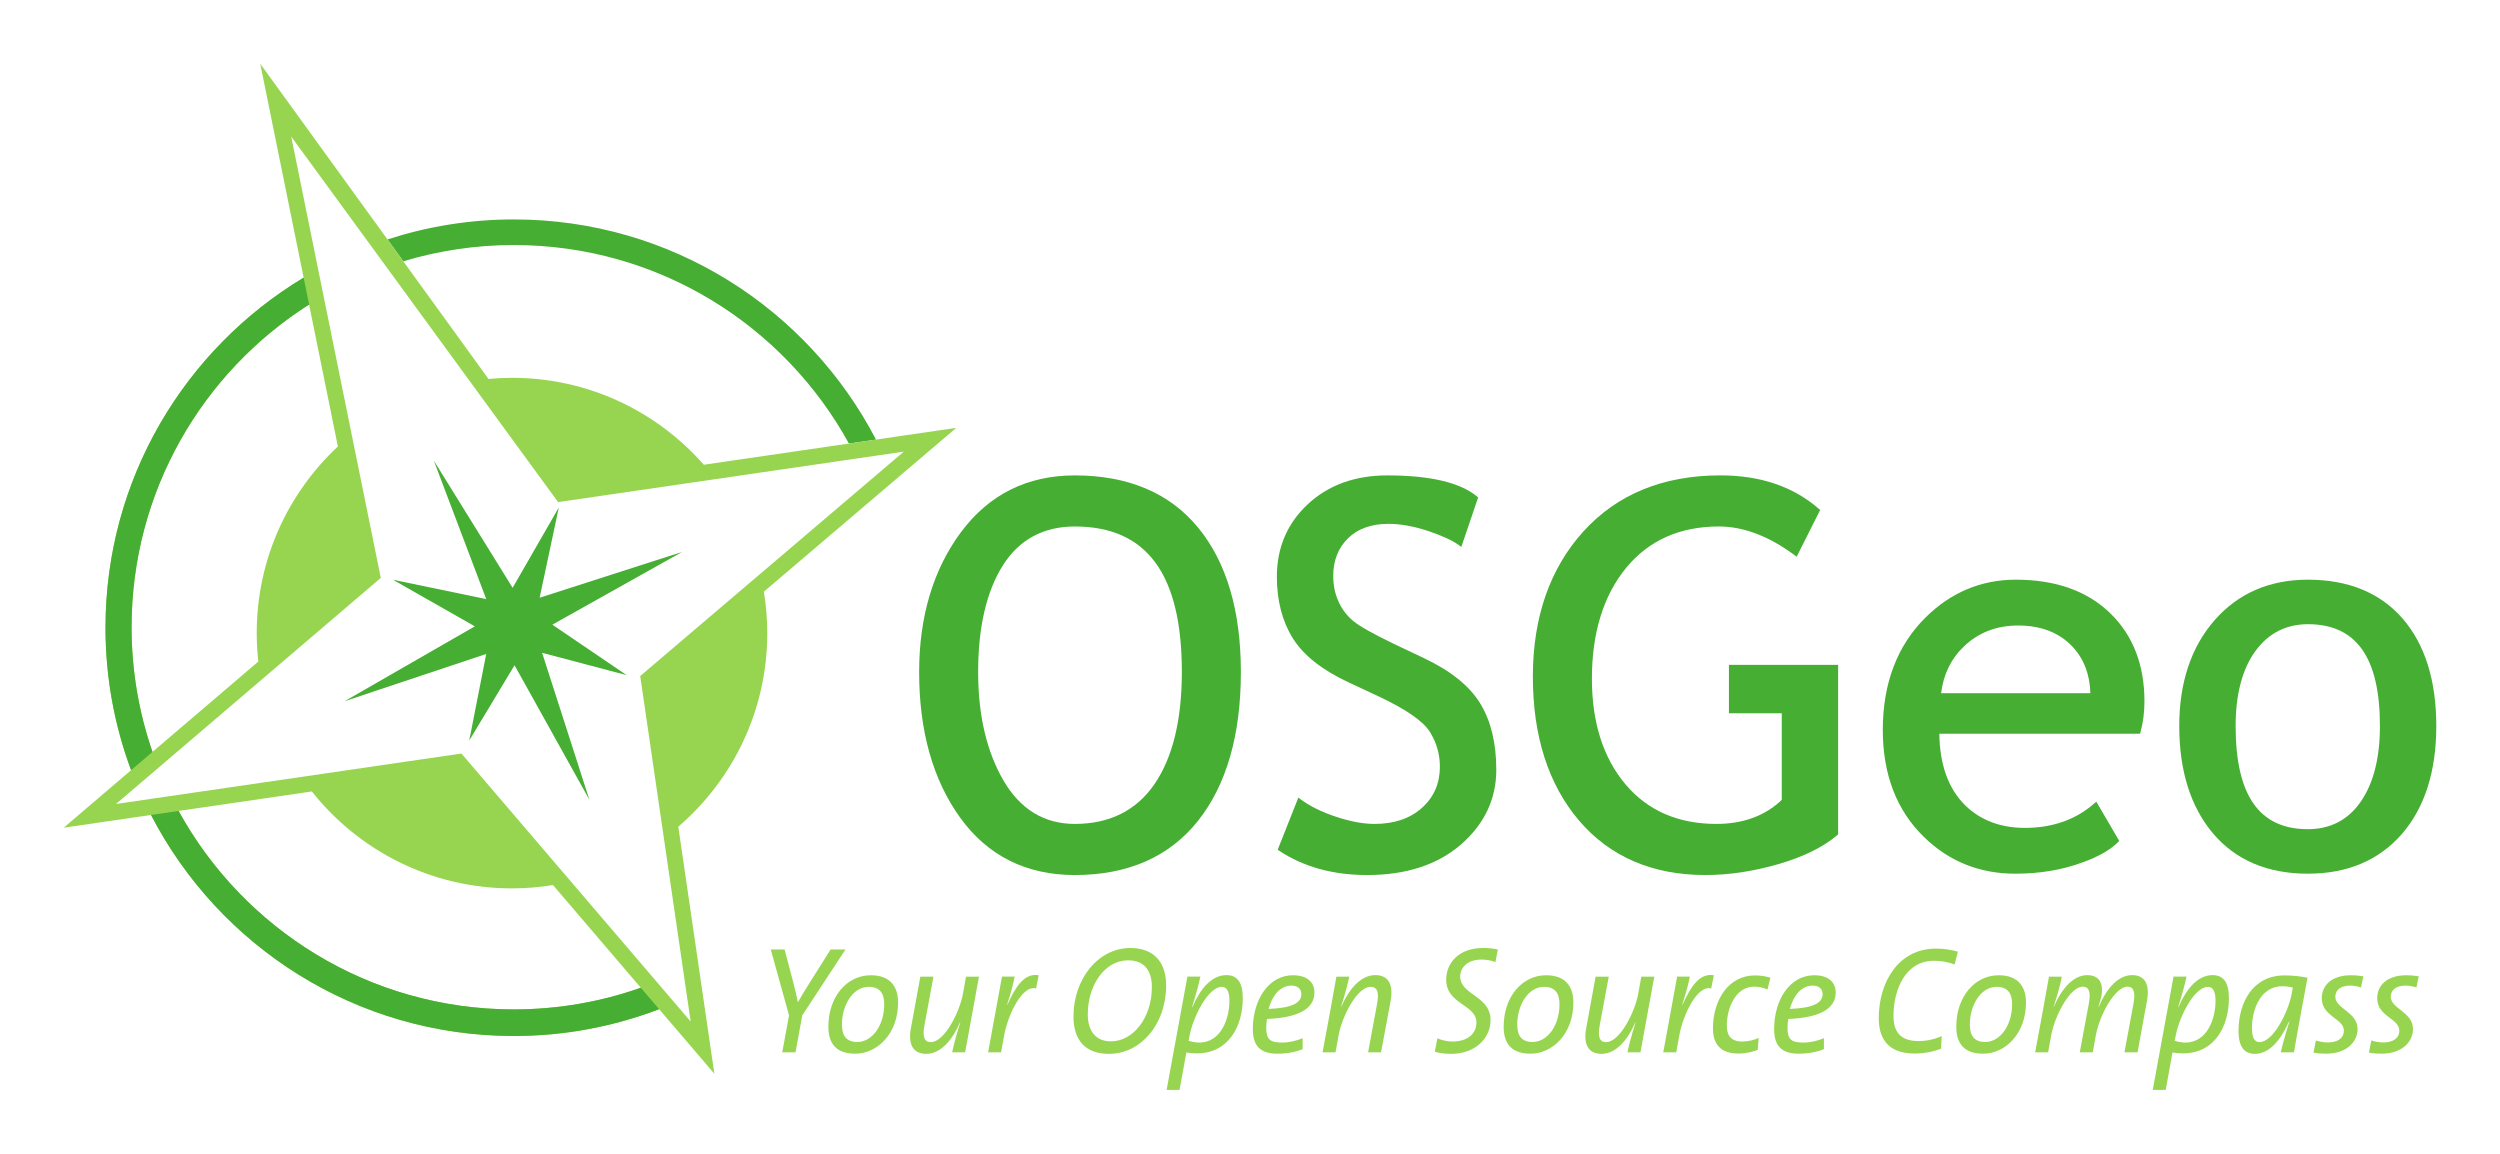 <?xml version="1.0" encoding="UTF-8" standalone="no"?>
<!-- Created with Inkscape (http://www.inkscape.org/) -->

<svg
   xmlns:dc="http://purl.org/dc/elements/1.1/"
   xmlns:cc="http://creativecommons.org/ns#"
   xmlns:rdf="http://www.w3.org/1999/02/22-rdf-syntax-ns#"
   xmlns:svg="http://www.w3.org/2000/svg"
   xmlns="http://www.w3.org/2000/svg"
   xmlns:sodipodi="http://sodipodi.sourceforge.net/DTD/sodipodi-0.dtd"
   xmlns:inkscape="http://www.inkscape.org/namespaces/inkscape"
   id="svg2"
   sodipodi:version="0.32"
   inkscape:version="0.48.4 r9939"
   width="392.407"
   height="181.082"
   xml:space="preserve"
   sodipodi:docname="osgeo-logo.svg"
   inkscape:output_extension="org.inkscape.output.svg.inkscape"
   version="1.1"><defs
     id="defs5"><inkscape:perspective
       sodipodi:type="inkscape:persp3d"
       inkscape:vp_x="0 : 526.18109 : 1"
       inkscape:vp_y="0 : 1000 : 0"
       inkscape:vp_z="744.09448 : 526.18109 : 1"
       inkscape:persp3d-origin="372.04724 : 350.78739 : 1"
       id="perspective9" /><clipPath
       clipPathUnits="userSpaceOnUse"
       id="clipPath17"><path
         d="M 0,792 612,792 612,0 0,0 0,792 z"
         id="path19"
         inkscape:connector-curvature="0" /></clipPath></defs><sodipodi:namedview
     inkscape:window-height="857"
     inkscape:window-width="716"
     inkscape:pageshadow="2"
     inkscape:pageopacity="0.0"
     guidetolerance="10.0"
     gridtolerance="10.0"
     objecttolerance="10.0"
     borderopacity="1.0"
     bordercolor="#666666"
     pagecolor="#ffffff"
     id="base"
     showgrid="false"
     inkscape:zoom="0.5030303"
     inkscape:cx="200.2069"
     inkscape:cy="90.180375"
     inkscape:window-x="720"
     inkscape:window-y="41"
     inkscape:current-layer="g11"
     fit-margin-top="10"
     fit-margin-left="10"
     fit-margin-right="10"
     fit-margin-bottom="10"
     inkscape:window-maximized="0" /><g
     id="g11"
     inkscape:groupmode="layer"
     inkscape:label="Official Logo"
     transform="matrix(1.25,0,0,-1.25,-186.269,585.902)"><g
       id="g13"><g
         id="g15"
         clip-path="url(#clipPath17)"><g
           id="g21"
           transform="translate(275.05,370.666)"><path
             d="m 0,0 c -2.13,3.634 -3.21,8.231 -3.21,13.663 0,5.647 1.053,10.163 3.123,13.423 2.051,3.226 5.085,4.858 9.016,4.858 9.046,0 13.441,-5.978 13.441,-18.281 C 22.37,7.63 21.205,2.883 18.908,-0.442 16.634,-3.736 13.274,-5.404 8.929,-5.404 5.108,-5.404 2.106,-3.586 0,0 m -5.357,31.244 c -3.491,-4.698 -5.262,-10.612 -5.262,-17.581 0,-7.401 1.734,-13.557 5.163,-18.297 3.445,-4.77 8.283,-7.189 14.382,-7.189 6.678,0 11.882,2.289 15.47,6.801 3.572,4.496 5.386,10.782 5.386,18.685 0,7.715 -1.808,13.816 -5.374,18.147 -3.574,4.347 -8.783,6.55 -15.482,6.55 -5.967,0 -10.769,-2.395 -14.283,-7.116"
             style="fill:#46ae33;fill-opacity:1;fill-rule:nonzero;stroke:none"
             id="path23"
             inkscape:connector-curvature="0" /></g><g
           id="g25"
           transform="translate(313.246,405.416)"><path
             d="m 0,0 c -2.586,-2.399 -3.895,-5.466 -3.895,-9.111 0,-2.982 0.668,-5.579 1.991,-7.709 1.318,-2.132 3.664,-3.995 6.976,-5.538 l 3.862,-1.807 c 3.408,-1.606 5.56,-3.1 6.392,-4.439 0.832,-1.338 1.252,-2.81 1.252,-4.372 0,-2.076 -0.75,-3.808 -2.236,-5.147 -1.488,-1.347 -3.494,-2.031 -5.971,-2.031 -1.402,0 -3.017,0.296 -4.805,0.889 -1.785,0.586 -3.293,1.328 -4.484,2.207 l -0.279,0.207 -2.592,-6.545 0.176,-0.117 c 3.045,-2.031 6.763,-3.06 11.056,-3.06 4.891,0 8.852,1.291 11.782,3.837 2.941,2.553 4.435,5.708 4.435,9.378 0,3.354 -0.68,6.159 -2.025,8.345 -1.346,2.188 -3.707,4.09 -7.02,5.657 l -3.935,1.868 c -2.508,1.212 -4.188,2.157 -4.985,2.819 -0.785,0.648 -1.408,1.465 -1.845,2.429 -0.444,0.969 -0.666,2.057 -0.666,3.239 0,1.906 0.621,3.49 1.843,4.701 1.225,1.214 2.94,1.826 5.094,1.826 1.496,0 3.15,-0.297 4.916,-0.875 1.762,-0.584 3.086,-1.191 3.943,-1.808 l 0.288,-0.215 2.113,6.218 -0.139,0.116 C 19.121,2.719 15.33,3.61 9.969,3.61 5.934,3.61 2.578,2.396 0,0"
             style="fill:#46ae33;fill-opacity:1;fill-rule:nonzero;stroke:none"
             id="path27"
             inkscape:connector-curvature="0" /></g><g
           id="g29"
           transform="translate(347.861,402.008)"><path
             d="m 0,0 c -4.223,-4.647 -6.365,-10.792 -6.365,-18.251 0,-7.48 1.953,-13.564 5.806,-18.084 3.866,-4.53 9.202,-6.83 15.864,-6.83 2.951,0 6.039,0.466 9.17,1.374 3.142,0.911 5.63,2.14 7.396,3.644 l 0.096,0.076 0,21.3 -13.711,0 0,-6.083 6.633,0 0,-10.875 c -2.09,-1.997 -4.848,-3.017 -8.209,-3.017 -4.805,0 -8.647,1.677 -11.428,4.989 -2.791,3.322 -4.203,7.778 -4.203,13.24 0,5.748 1.439,10.428 4.285,13.905 2.832,3.463 6.752,5.216 11.658,5.216 3.086,0 6.287,-1.216 9.518,-3.609 l 0.254,-0.187 2.947,5.865 -0.156,0.135 C 26.377,5.601 22.217,7.021 17.182,7.021 10.01,7.021 4.229,4.655 0,0"
             style="fill:#46ae33;fill-opacity:1;fill-rule:nonzero;stroke:none"
             id="path31"
             inkscape:connector-curvature="0" /></g><g
           id="g33"
           transform="translate(395.643,387.565)"><path
             d="m 0,0 c 1.814,1.733 4.098,2.612 6.783,2.612 2.875,0 5.178,-0.894 6.84,-2.663 1.455,-1.559 2.18,-3.539 2.236,-5.841 l -18.742,0 C -2.598,-3.573 -1.662,-1.575 0,0 m -4.854,3.604 c -3.55,-3.531 -5.351,-8.276 -5.351,-14.106 0,-5.62 1.756,-10.154 5.219,-13.49 3.115,-3.027 6.951,-4.561 11.41,-4.561 3.074,0 5.898,0.472 8.408,1.406 2.006,0.71 3.527,1.574 4.512,2.569 l 0.142,0.143 -2.884,4.932 -0.239,-0.215 c -2.316,-2.045 -5.25,-3.083 -8.724,-3.083 -3.039,0 -5.549,0.947 -7.475,2.809 -2.133,2.095 -3.221,5.134 -3.269,9.011 l 25.205,0 0.052,0.195 c 0.332,1.178 0.5,2.48 0.5,3.873 0,4.531 -1.412,8.225 -4.205,10.973 C 15.57,6.916 11.551,8.366 6.502,8.366 2.146,8.366 -1.67,6.763 -4.854,3.604"
             style="fill:#46ae33;fill-opacity:1;fill-rule:nonzero;stroke:none"
             id="path35"
             inkscape:connector-curvature="0" /></g><g
           id="g37"
           transform="translate(429.744,377.553)"><path
             d="m 0,0 c 0,3.992 0.838,7.162 2.488,9.422 1.633,2.233 3.848,3.365 6.588,3.365 6.084,0 9.043,-4.181 9.043,-12.787 0,-4.015 -0.814,-7.22 -2.428,-9.526 -1.587,-2.276 -3.812,-3.426 -6.615,-3.426 C 2.969,-12.952 0,-8.717 0,0 M -2.641,13.292 C -5.586,9.927 -7.08,5.458 -7.08,0 c 0,-5.627 1.432,-10.174 4.258,-13.504 2.834,-3.343 6.836,-5.037 11.898,-5.037 4.951,0 8.918,1.677 11.799,4.985 2.869,3.303 4.322,7.861 4.322,13.556 0,5.714 -1.42,10.253 -4.224,13.487 -2.815,3.244 -6.815,4.891 -11.897,4.891 -4.818,0 -8.763,-1.711 -11.717,-5.086"
             style="fill:#46ae33;fill-opacity:1;fill-rule:nonzero;stroke:none"
             id="path39"
             inkscape:connector-curvature="0" /></g><g
           id="g41"
           transform="translate(249.76,341.228)"><path
             d="m 0,0 -0.851,-4.646 -1.666,0 0.851,4.646 -2.295,8.265 1.739,0 1.149,-4.365 c 0.203,-0.761 0.37,-1.508 0.517,-2.234 l 0.02,0 c 0.428,0.782 0.962,1.623 1.499,2.485 l 2.591,4.114 1.869,0 L 0,0"
             style="fill:#97d550;fill-opacity:1;fill-rule:nonzero;stroke:none"
             id="path43"
             inkscape:connector-curvature="0" /></g><g
           id="g45"
           transform="translate(258.104,344.804)"><path
             d="m 0,0 c -2.018,0 -3.367,-2.332 -3.367,-4.725 0,-1.414 0.556,-2.199 1.943,-2.199 1.795,0 3.369,1.99 3.369,4.765 C 1.945,-0.764 1.333,0 0,0 m -1.701,-8.395 c -2.317,0 -3.37,1.204 -3.37,3.385 0,3.787 2.331,6.465 5.331,6.465 2.426,0 3.424,-1.415 3.424,-3.424 0,-3.922 -2.612,-6.426 -5.385,-6.426"
             style="fill:#97d550;fill-opacity:1;fill-rule:nonzero;stroke:none"
             id="path47"
             inkscape:connector-curvature="0" /></g><g
           id="g49"
           transform="translate(270.208,336.582)"><path
             d="m 0,0 -1.627,0 c 0.129,0.63 0.371,1.72 1.016,3.746 l -0.035,0 c -0.872,-2.009 -2.313,-3.938 -4.239,-3.938 -1.701,0 -2.295,1.241 -1.924,3.231 l 1.185,6.464 1.645,0 -1.126,-6.081 c -0.28,-1.492 -0.019,-2.144 0.794,-2.144 1.704,0 3.609,3.733 4.036,6.084 l 0.386,2.141 1.627,0 L 0,0"
             style="fill:#97d550;fill-opacity:1;fill-rule:nonzero;stroke:none"
             id="path51"
             inkscape:connector-curvature="0" /></g><g
           id="g53"
           transform="translate(279.11,344.595)"><path
             d="m 0,0 c -1.7,0.498 -3.517,-3.232 -3.998,-5.875 l -0.388,-2.138 -1.631,0 1.741,9.504 1.593,0 C -2.832,0.67 -3.09,-0.344 -3.628,-2.01 l 0.036,-0.018 c 1.038,2.313 2.15,3.997 3.925,3.692 L 0,0"
             style="fill:#97d550;fill-opacity:1;fill-rule:nonzero;stroke:none"
             id="path55"
             inkscape:connector-curvature="0" /></g><g
           id="g57"
           transform="translate(290.678,348.134)"><path
             d="m 0,0 c -2.959,0 -5.07,-3.136 -5.07,-6.792 0,-2.083 0.997,-3.383 2.904,-3.383 2.831,0 5.145,3.002 5.145,6.827 C 2.979,-1.302 2.019,0 0,0 m -2.405,-11.746 c -3.018,0 -4.462,1.76 -4.462,4.707 0,4.667 3.071,8.586 7.144,8.586 2.905,0 4.494,-1.72 4.494,-4.705 0,-4.912 -3.218,-8.588 -7.176,-8.588"
             style="fill:#97d550;fill-opacity:1;fill-rule:nonzero;stroke:none"
             id="path59"
             inkscape:connector-curvature="0" /></g><g
           id="g61"
           transform="translate(302.445,344.804)"><path
             d="m 0,0 c -1.738,0 -3.607,-3.807 -4.034,-6.043 l -0.148,-0.728 c 0.389,-0.132 0.945,-0.227 1.334,-0.227 2.703,0 3.793,2.909 3.793,5.258 C 0.945,-0.497 0.576,0 0,0 m -3.164,-8.357 c -0.462,0 -0.87,0.039 -1.295,0.115 l -0.854,-4.706 -1.625,0 2.608,14.231 1.63,0 c -0.166,-0.822 -0.407,-1.76 -1.037,-3.808 l 0.039,-0.018 c 0.942,2.238 2.387,4.016 4.274,4.016 1.33,0 2.053,-0.88 2.053,-2.888 0,-3.5 -1.76,-6.942 -5.793,-6.942"
             style="fill:#97d550;fill-opacity:1;fill-rule:nonzero;stroke:none"
             id="path63"
             inkscape:connector-curvature="0" /></g><g
           id="g65"
           transform="translate(311.182,344.958)"><path
             d="M 0,0 C -1.463,0 -2.443,-1.322 -2.867,-2.926 -0.018,-2.812 1.242,-2.22 1.242,-1.07 1.242,-0.381 0.74,0 0,0 m -3.072,-4.187 c -0.055,-0.29 -0.092,-0.766 -0.092,-1.11 0,-1.474 0.5,-1.855 1.98,-1.855 0.868,0 1.795,0.211 2.59,0.552 l 0,-1.378 c -0.888,-0.362 -1.961,-0.571 -3.164,-0.571 -2.109,0 -3.09,0.934 -3.09,3.078 0,3.694 1.981,6.772 5.034,6.772 1.96,0 2.701,-1.033 2.701,-2.162 0,-2.047 -2.018,-3.174 -5.959,-3.326"
             style="fill:#97d550;fill-opacity:1;fill-rule:nonzero;stroke:none"
             id="path67"
             inkscape:connector-curvature="0" /></g><g
           id="g69"
           transform="translate(322.434,336.582)"><path
             d="M 0,0 -1.627,0 -0.5,6.082 c 0.279,1.491 0.02,2.14 -0.813,2.14 -1.703,0 -3.591,-3.728 -4.015,-6.083 L -5.717,0 -7.346,0 -6.42,4.972 c 0.24,1.356 0.572,3.136 0.811,4.531 l 1.613,0 C -4.109,8.872 -4.365,7.784 -5.014,5.755 l 0.037,0 c 0.868,2.009 2.331,3.939 4.254,3.939 1.702,0 2.278,-1.243 1.928,-3.23 L 0,0"
             style="fill:#97d550;fill-opacity:1;fill-rule:nonzero;stroke:none"
             id="path71"
             inkscape:connector-curvature="0" /></g><g
           id="g73"
           transform="translate(336.793,347.921)"><path
             d="m 0,0 c -0.609,0.229 -1.273,0.308 -1.738,0.308 -1.85,0 -2.684,-1.091 -2.684,-2.123 0,-2.334 3.813,-2.414 3.813,-5.472 0,-2.39 -2.036,-4.246 -4.94,-4.246 -0.666,0 -1.445,0.078 -2.055,0.268 l 0.315,1.685 c 0.519,-0.231 1.258,-0.403 1.887,-0.403 1.925,0 3.017,0.977 3.017,2.41 0,2.237 -3.795,2.256 -3.795,5.355 0,2.121 1.61,3.979 4.61,3.979 0.629,0 1.183,-0.038 1.886,-0.19 L 0,0"
             style="fill:#97d550;fill-opacity:1;fill-rule:nonzero;stroke:none"
             id="path75"
             inkscape:connector-curvature="0" /></g><g
           id="g77"
           transform="translate(342.904,344.804)"><path
             d="m 0,0 c -2.018,0 -3.369,-2.332 -3.369,-4.725 0,-1.414 0.553,-2.199 1.941,-2.199 1.795,0 3.367,1.99 3.367,4.765 C 1.939,-0.764 1.332,0 0,0 m -1.703,-8.395 c -2.315,0 -3.371,1.204 -3.371,3.385 0,3.787 2.334,6.465 5.332,6.465 2.426,0 3.424,-1.415 3.424,-3.424 0,-3.922 -2.61,-6.426 -5.385,-6.426"
             style="fill:#97d550;fill-opacity:1;fill-rule:nonzero;stroke:none"
             id="path79"
             inkscape:connector-curvature="0" /></g><g
           id="g81"
           transform="translate(355.006,336.582)"><path
             d="m 0,0 -1.629,0 c 0.131,0.63 0.371,1.72 1.018,3.746 l -0.035,0 c -0.872,-2.009 -2.317,-3.938 -4.239,-3.938 -1.705,0 -2.297,1.241 -1.926,3.231 l 1.184,6.464 1.648,0 -1.128,-6.081 c -0.28,-1.492 -0.02,-2.144 0.796,-2.144 1.702,0 3.61,3.733 4.034,6.084 l 0.386,2.141 1.631,0 L 0,0"
             style="fill:#97d550;fill-opacity:1;fill-rule:nonzero;stroke:none"
             id="path83"
             inkscape:connector-curvature="0" /></g><g
           id="g85"
           transform="translate(363.889,344.595)"><path
             d="m 0,0 c -1.701,0.498 -3.516,-3.232 -4,-5.875 l -0.383,-2.138 -1.633,0 1.741,9.504 1.591,0 C -2.83,0.67 -3.09,-0.344 -3.627,-2.01 l 0.037,-0.018 c 1.035,2.313 2.147,3.997 3.924,3.692 L 0,0"
             style="fill:#97d550;fill-opacity:1;fill-rule:nonzero;stroke:none"
             id="path87"
             inkscape:connector-curvature="0" /></g><g
           id="g89"
           transform="translate(370.957,344.461)"><path
             d="m 0,0 c -0.5,0.229 -1.033,0.364 -1.684,0.364 -2.332,0 -3.421,-2.717 -3.421,-4.879 0,-0.992 0.312,-2.009 1.923,-2.009 0.721,0 1.498,0.173 2.075,0.459 l -0.114,-1.509 c -0.646,-0.249 -1.498,-0.459 -2.425,-0.459 -2.385,0 -3.2,1.337 -3.2,3.136 0,3.634 1.981,6.675 5.274,6.675 0.759,0 1.369,-0.114 1.943,-0.285 L 0,0"
             style="fill:#97d550;fill-opacity:1;fill-rule:nonzero;stroke:none"
             id="path91"
             inkscape:connector-curvature="0" /></g><g
           id="g93"
           transform="translate(376.639,344.958)"><path
             d="M 0,0 C -1.461,0 -2.441,-1.322 -2.867,-2.926 -0.02,-2.812 1.24,-2.22 1.24,-1.07 1.24,-0.381 0.74,0 0,0 m -3.072,-4.187 c -0.055,-0.29 -0.092,-0.766 -0.092,-1.11 0,-1.474 0.5,-1.855 1.982,-1.855 0.866,0 1.793,0.211 2.59,0.552 l 0,-1.378 c -0.887,-0.362 -1.963,-0.571 -3.166,-0.571 -2.107,0 -3.088,0.934 -3.088,3.078 0,3.694 1.979,6.772 5.032,6.772 1.96,0 2.703,-1.033 2.703,-2.162 0,-2.047 -2.018,-3.174 -5.961,-3.326"
             style="fill:#97d550;fill-opacity:1;fill-rule:nonzero;stroke:none"
             id="path95"
             inkscape:connector-curvature="0" /></g><g
           id="g97"
           transform="translate(394.461,347.616)"><path
             d="m 0,0 c -0.869,0.326 -1.74,0.459 -2.592,0.459 -3.625,0 -5.088,-3.672 -5.088,-6.924 0,-1.854 0.742,-3.156 3.147,-3.156 1.035,0 2.053,0.229 2.904,0.632 l -0.074,-1.589 c -0.996,-0.381 -2.164,-0.61 -3.328,-0.61 -3.573,0 -4.498,2.162 -4.498,4.436 0,4.515 2.459,8.742 7.177,8.742 1.057,0 1.944,-0.154 2.758,-0.386 L 0,0"
             style="fill:#97d550;fill-opacity:1;fill-rule:nonzero;stroke:none"
             id="path99"
             inkscape:connector-curvature="0" /></g><g
           id="g101"
           transform="translate(399.736,344.804)"><path
             d="m 0,0 c -2.018,0 -3.367,-2.332 -3.367,-4.725 0,-1.414 0.554,-2.199 1.941,-2.199 1.797,0 3.367,1.99 3.367,4.765 C 1.941,-0.764 1.334,0 0,0 m -1.701,-8.395 c -2.315,0 -3.369,1.204 -3.369,3.385 0,3.787 2.33,6.465 5.33,6.465 2.424,0 3.424,-1.415 3.424,-3.424 0,-3.922 -2.608,-6.426 -5.385,-6.426"
             style="fill:#97d550;fill-opacity:1;fill-rule:nonzero;stroke:none"
             id="path103"
             inkscape:connector-curvature="0" /></g><g
           id="g105"
           transform="translate(417.43,336.582)"><path
             d="m 0,0 -1.648,0 1.13,6.082 C -0.24,7.573 -0.5,8.243 -1.26,8.243 -2.832,8.243 -4.756,4.722 -5.238,2.139 L -5.625,0 -7.256,0 -6.127,6.082 c 0.279,1.491 0.037,2.161 -0.76,2.161 -1.552,0 -3.478,-3.521 -3.959,-6.104 L -11.234,0 l -1.627,0 0.922,4.972 c 0.261,1.415 0.576,3.136 0.814,4.531 l 1.611,0 C -9.621,8.872 -9.883,7.764 -10.531,5.755 l 0.037,0 c 0.849,1.99 2.295,3.939 4.183,3.939 1.184,0 1.85,-0.668 1.85,-1.853 0,-0.593 -0.148,-1.149 -0.443,-2.104 l 0.037,-0.019 c 0.849,2.046 2.295,3.976 4.181,3.976 1.666,0 2.241,-1.243 1.868,-3.23 L 0,0"
             style="fill:#97d550;fill-opacity:1;fill-rule:nonzero;stroke:none"
             id="path107"
             inkscape:connector-curvature="0" /></g><g
           id="g109"
           transform="translate(426.277,344.804)"><path
             d="m 0,0 c -1.742,0 -3.611,-3.807 -4.037,-6.043 l -0.149,-0.728 c 0.389,-0.132 0.946,-0.227 1.332,-0.227 2.706,0 3.797,2.909 3.797,5.258 C 0.943,-0.497 0.572,0 0,0 m -3.166,-8.357 c -0.463,0 -0.871,0.039 -1.295,0.115 l -0.853,-4.706 -1.627,0 2.609,14.231 1.627,0 C -2.869,0.461 -3.113,-0.477 -3.74,-2.525 l 0.035,-0.018 c 0.947,2.238 2.389,4.016 4.277,4.016 1.332,0 2.053,-0.88 2.053,-2.888 0,-3.5 -1.756,-6.942 -5.791,-6.942"
             style="fill:#97d550;fill-opacity:1;fill-rule:nonzero;stroke:none"
             id="path111"
             inkscape:connector-curvature="0" /></g><g
           id="g113"
           transform="translate(435.602,344.88)"><path
             d="m 0,0 c -2.738,0 -3.811,-2.924 -3.811,-5.277 0,-1.244 0.372,-1.743 0.944,-1.743 1.738,0 3.627,3.808 4.053,6.084 l 0.132,0.763 C 0.945,-0.076 0.521,0 0,0 m 1.463,-8.298 -1.647,0 c 0.168,0.819 0.518,2.084 1.075,3.862 l -0.039,0.017 c -0.666,-1.47 -2.053,-4.073 -4.291,-4.073 -1.332,0 -2.057,0.883 -2.057,2.888 0,3.502 1.758,6.963 5.775,6.963 1.055,0 2.035,-0.114 2.889,-0.289 C 2.186,-4.247 1.852,-6.023 1.463,-8.298"
             style="fill:#97d550;fill-opacity:1;fill-rule:nonzero;stroke:none"
             id="path115"
             inkscape:connector-curvature="0" /></g><g
           id="g117"
           transform="translate(445.486,344.728)"><path
             d="m 0,0 c -0.447,0.152 -0.926,0.23 -1.387,0.23 -1.205,0 -1.834,-0.591 -1.834,-1.396 0,-1.512 2.793,-1.912 2.793,-4.056 0,-1.587 -1.349,-3.096 -3.959,-3.096 -0.611,0 -1.111,0.035 -1.574,0.133 l 0.297,1.529 c 0.48,-0.153 0.978,-0.248 1.498,-0.248 1.203,0 2.016,0.496 2.016,1.492 0,1.51 -2.776,1.761 -2.776,4.056 0,1.627 1.26,2.886 3.647,2.886 0.648,0 1.113,-0.057 1.576,-0.133 L 0,0"
             style="fill:#97d550;fill-opacity:1;fill-rule:nonzero;stroke:none"
             id="path119"
             inkscape:connector-curvature="0" /></g><g
           id="g121"
           transform="translate(452.445,344.728)"><path
             d="m 0,0 c -0.447,0.152 -0.926,0.23 -1.391,0.23 -1.203,0 -1.832,-0.591 -1.832,-1.396 0,-1.512 2.795,-1.912 2.795,-4.056 0,-1.587 -1.349,-3.096 -3.959,-3.096 -0.609,0 -1.113,0.035 -1.574,0.133 l 0.297,1.529 c 0.48,-0.153 0.98,-0.248 1.496,-0.248 1.203,0 2.022,0.496 2.022,1.492 0,1.51 -2.78,1.761 -2.78,4.056 0,1.627 1.26,2.886 3.647,2.886 0.648,0 1.109,-0.057 1.572,-0.133 L 0,0"
             style="fill:#97d550;fill-opacity:1;fill-rule:nonzero;stroke:none"
             id="path123"
             inkscape:connector-curvature="0" /></g><g
           id="g125"
           transform="translate(216.776,393.664)"><path
             d="m 0,0 17.893,5.752 -16.295,-9.135 9.334,-6.34 -10.619,2.807 5.941,-18.463 -9.404,16.9 -5.688,-9.453 2.135,10.875 -17.781,-5.935 16.347,9.4 -10.282,5.85 11.716,-2.43 -6.584,17.391 L -3.389,1.246 2.41,11.334 0,0 z"
             style="fill:#46ae33;fill-opacity:1;fill-rule:evenodd;stroke:none"
             id="path127"
             inkscape:connector-curvature="0" /></g><g
           id="g129"
           transform="translate(213.529,437.953)"><path
             d="m 0,0 c 18.144,0 33.927,-10.073 42.085,-24.928 l 3.402,0.497 C 36.944,-8.01 19.79,3.215 0,3.215 c -5.536,0 -10.863,-0.889 -15.858,-2.512 l 1.988,-2.746 C -9.478,-0.72 -4.823,0 0,0"
             style="fill:#46ae33;fill-opacity:1;fill-rule:nonzero;stroke:none"
             id="path131"
             inkscape:connector-curvature="0" /></g><g
           id="g133"
           transform="translate(235.74,340.45)"><path
             d="m 0,0 -28.781,33.65 -43.373,-6.333 32.799,28.005 0.447,0.383 -11.249,55.417 33.51,-45.9 L 26.767,71.56 -6.334,43.383 0,0 z m -22.211,1.519 c -18.143,0 -33.932,10.07 -42.09,24.923 l 16.735,2.444 c 5.872,-7.41 14.944,-12.17 25.133,-12.17 1.753,0 3.471,0.146 5.147,0.417 L -6.26,4.241 C -11.251,2.481 -16.617,1.519 -22.211,1.519 m -25.701,88.513 3.616,-17.826 c -6.269,-5.852 -10.193,-14.184 -10.193,-23.435 0,-1.208 0.072,-2.396 0.202,-3.568 l -13.408,-11.449 0.117,0.1 c -1.693,4.909 -2.626,10.172 -2.626,15.657 0,17.049 8.896,32.009 22.292,40.521 M 9.622,48.771 c 0,1.773 -0.15,3.509 -0.427,5.205 L 33.356,74.544 1.651,69.914 c -5.875,6.689 -14.483,10.915 -24.084,10.915 -0.996,0 -1.979,-0.052 -2.952,-0.141 l -28.662,39.583 5.449,-26.862 c -14.906,-8.967 -24.88,-25.297 -24.88,-43.961 0,-6.293 1.139,-12.316 3.214,-17.886 l -8.461,-7.225 10.961,1.601 c 8.525,-16.482 25.716,-27.755 45.553,-27.755 6.434,0 12.583,1.199 18.254,3.366 l 6.936,-8.11 -4.53,31.023 C 5.286,30.341 9.622,39.047 9.622,48.771"
             style="fill:#97d550;fill-opacity:1;fill-rule:nonzero;stroke:none"
             id="path135"
             inkscape:connector-curvature="0" /></g><g
           id="g137"
           transform="translate(167.977,366.388)"><path
             d="m 0,0 c 8.524,-16.481 25.716,-27.755 45.553,-27.755 6.433,0 12.583,1.199 18.254,3.366 l -2.303,2.693 c -4.991,-1.76 -10.358,-2.723 -15.951,-2.723 -18.144,0 -33.932,10.07 -42.09,24.924 L 0,0 z M 19.166,67.472 C 4.26,58.505 -5.714,42.175 -5.714,23.511 c 0,-6.293 1.139,-12.317 3.214,-17.887 l 2.686,2.293 c -1.694,4.908 -2.626,10.172 -2.626,15.656 0,17.049 8.896,32.009 22.292,40.522 l -0.686,3.377 z"
             style="fill:#46ae33;fill-opacity:1;fill-rule:nonzero;stroke:none"
             id="path139"
             inkscape:connector-curvature="0" /></g></g></g></g></svg>